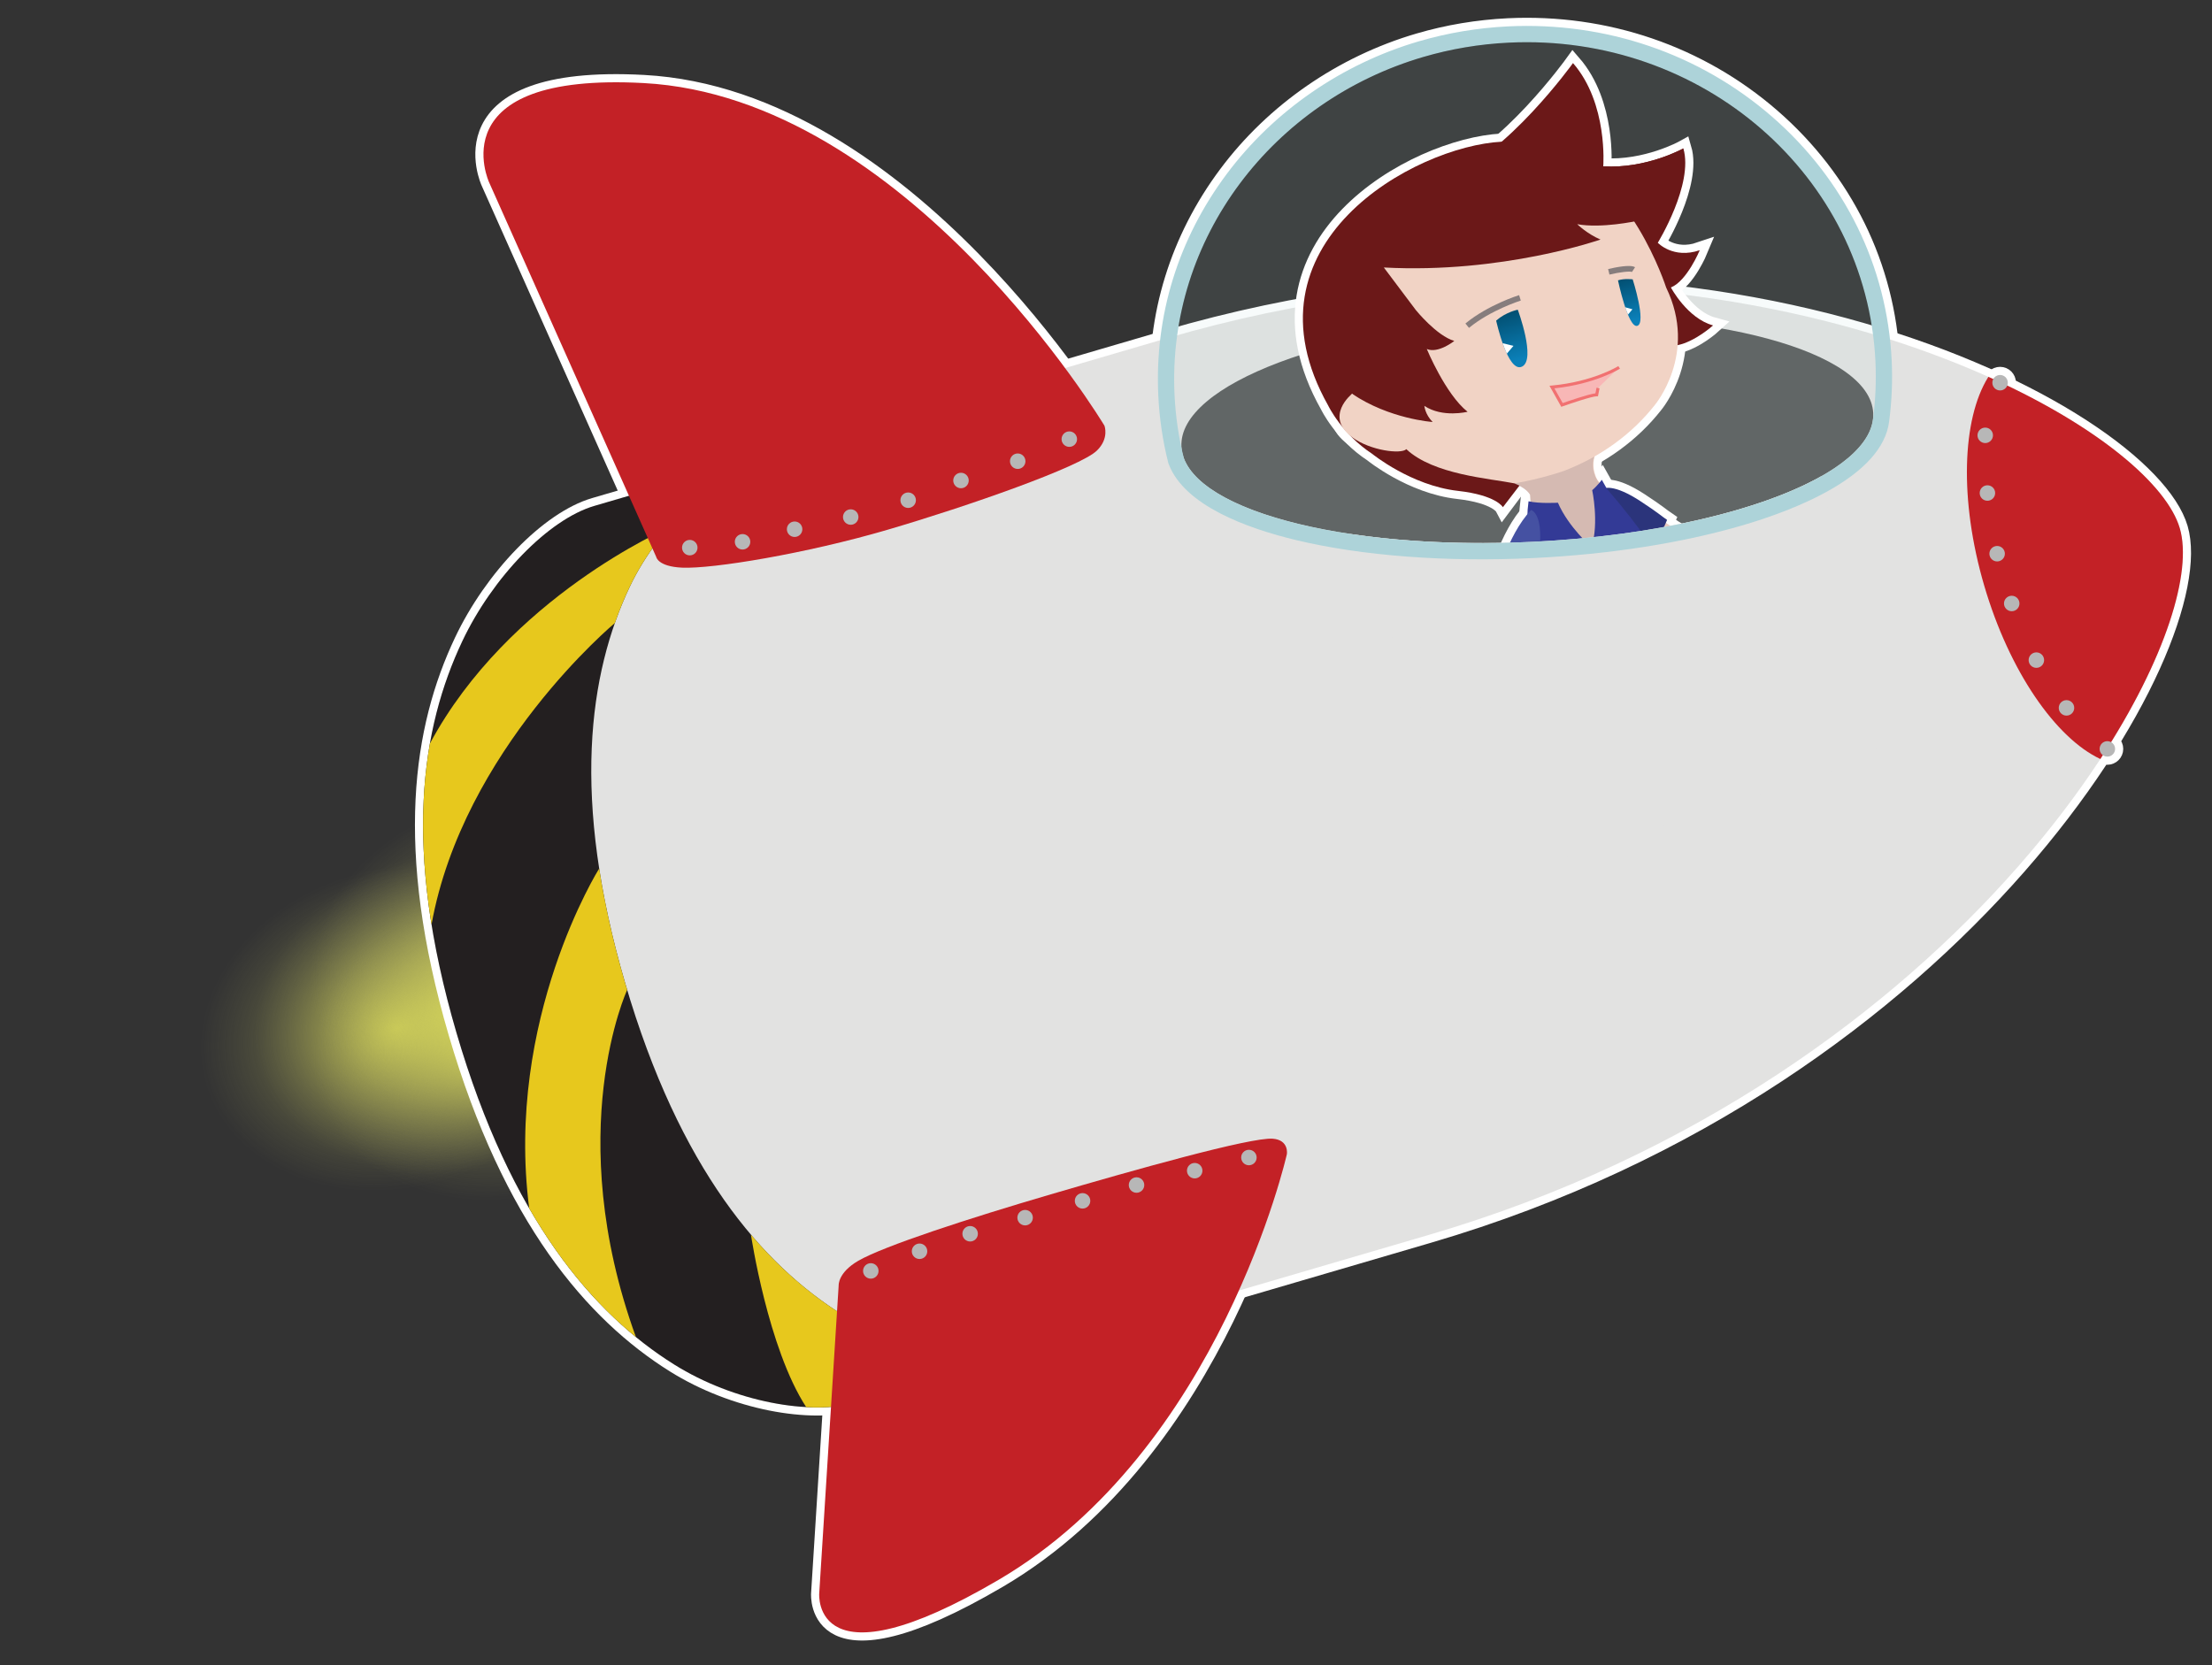 <?xml version="1.0" encoding="utf-8"?>
<!-- Generator: Adobe Illustrator 16.0.4, SVG Export Plug-In . SVG Version: 6.00 Build 0)  -->
<!DOCTYPE svg PUBLIC "-//W3C//DTD SVG 1.1//EN" "http://www.w3.org/Graphics/SVG/1.1/DTD/svg11.dtd">
<svg version="1.1" id="Layer_1" xmlns="http://www.w3.org/2000/svg" xmlns:xlink="http://www.w3.org/1999/xlink" x="0px" y="0px"
	 width="425px" height="320px" viewBox="0 0 425 320" enable-background="new 0 0 425 320" xml:space="preserve">
<rect x="0" y="0" width="425" height="320" fill="#333333" stroke="none"/>
<radialGradient id="SVGID_1_" cx="527.139" cy="141.082" r="66.876" gradientTransform="matrix(0.96 -0.281 0.225 0.768 -451.064 234.237)" gradientUnits="userSpaceOnUse">
	<stop  offset="0" style="stop-color:#FFFF5C;stop-opacity:0.7"/>
	<stop  offset="0.167" style="stop-color:#D7D75C;stop-opacity:0.496"/>
	<stop  offset="0.337" style="stop-color:#B6B65C;stop-opacity:0.288"/>
	<stop  offset="0.478" style="stop-color:#A1A15C;stop-opacity:0.115"/>
	<stop  offset="0.573" style="stop-color:#9A9A5C;stop-opacity:0"/>
</radialGradient>
<path fill="url(#SVGID_1_)" d="M155.701,174.122c9.513,32.475-13.732,67.869-51.92,79.054
	c-38.187,11.186-76.854-6.072-86.368-38.548c-9.512-32.475,13.734-67.868,51.921-79.053
	C107.521,124.389,146.188,141.647,155.701,174.122z"/>
<radialGradient id="SVGID_2_" cx="516.197" cy="141.082" r="66.876" gradientTransform="matrix(0.96 -0.281 0.225 0.768 -451.064 234.237)" gradientUnits="userSpaceOnUse">
	<stop  offset="0" style="stop-color:#FFFF5C;stop-opacity:0.7"/>
	<stop  offset="0.167" style="stop-color:#D7D75C;stop-opacity:0.496"/>
	<stop  offset="0.337" style="stop-color:#B6B65C;stop-opacity:0.288"/>
	<stop  offset="0.478" style="stop-color:#A1A15C;stop-opacity:0.115"/>
	<stop  offset="0.573" style="stop-color:#9A9A5C;stop-opacity:0"/>
</radialGradient>
<path fill="url(#SVGID_2_)" d="M145.2,177.198c9.513,32.474-13.732,67.868-51.92,79.053c-38.187,11.187-76.854-6.072-86.367-38.547
	c-9.513-32.476,13.734-67.868,51.92-79.054C97.021,127.465,135.688,144.723,145.2,177.198z"/>
<radialGradient id="SVGID_3_" cx="540.425" cy="134.048" r="66.876" gradientTransform="matrix(0.96 -0.281 0.225 0.768 -451.459 232.887)" gradientUnits="userSpaceOnUse">
	<stop  offset="0" style="stop-color:#FFFF5C;stop-opacity:0.7"/>
	<stop  offset="0.167" style="stop-color:#D7D75C;stop-opacity:0.496"/>
	<stop  offset="0.337" style="stop-color:#B6B65C;stop-opacity:0.288"/>
	<stop  offset="0.478" style="stop-color:#A1A15C;stop-opacity:0.115"/>
	<stop  offset="0.573" style="stop-color:#9A9A5C;stop-opacity:0"/>
</radialGradient>
<path fill="url(#SVGID_3_)" d="M166.474,163.637c9.513,32.476-13.732,67.869-51.92,79.055
	c-38.187,11.186-76.854-6.073-86.366-38.549c-9.513-32.475,13.732-67.868,51.919-79.054
	C118.294,113.904,156.962,131.162,166.474,163.637z"/>
<radialGradient id="SVGID_4_" cx="536.517" cy="148.898" r="66.877" gradientTransform="matrix(0.96 -0.281 0.225 0.768 -450.624 235.738)" gradientUnits="userSpaceOnUse">
	<stop  offset="0" style="stop-color:#FFFF5C;stop-opacity:0.7"/>
	<stop  offset="0.167" style="stop-color:#D7D75C;stop-opacity:0.496"/>
	<stop  offset="0.337" style="stop-color:#B6B65C;stop-opacity:0.288"/>
	<stop  offset="0.478" style="stop-color:#A1A15C;stop-opacity:0.115"/>
	<stop  offset="0.573" style="stop-color:#9A9A5C;stop-opacity:0"/>
</radialGradient>
<path fill="url(#SVGID_4_)" d="M166.898,178.985c9.512,32.476-13.732,67.869-51.92,79.055
	c-38.187,11.186-76.854-6.073-86.368-38.549c-9.512-32.474,13.734-67.867,51.921-79.053
	C118.719,129.253,157.386,146.512,166.898,178.985z"/>
<path fill="none" stroke="#FFFFFF" stroke-width="3.126" stroke-miterlimit="10" d="M272.606,7.94L272.606,7.94
	c-14.754,4.322-27.859,13.371-36.902,25.479c-9.348,12.517-13.896,27.263-13.153,42.646c0.208,4.309,0.842,8.603,1.884,12.76
	l0.047,0.188l0.072,0.184l0.027,0.069c3.058,7.872,14.946,12.229,24.381,14.499c12.681,3.051,28.906,4.281,45.686,3.467
	c14.65-0.71,28.537-2.885,40.16-6.289c9.973-2.921,26.884-9.401,28.162-19.992c0.508-3.874,0.672-7.804,0.485-11.678
	c-0.87-18.083-9.034-34.722-22.988-46.851c-13.915-12.096-31.93-18.259-50.722-17.353C283.911,5.354,278.146,6.318,272.606,7.94
	L272.606,7.94z"/>
<path fill="none" stroke="#FFFFFF" stroke-width="3.126" stroke-miterlimit="10" d="M87.714,198.491
	c-10.438-35.634-6.764-58.634,1.117-75.293c5.778-12.214,16.518-23.395,25.366-25.986c7.552-2.212,20.922-6.128,109.857-32.179
	c102.996-30.169,188.188,14.04,194.761,36.474c6.57,22.434-41.307,105.622-144.302,135.791
	c-88.936,26.051-102.307,29.967-109.857,32.179c-8.849,2.592-23.652-0.103-35.107-7.269
	C113.925,252.434,98.151,234.125,87.714,198.491z"/>
<circle fill="none" stroke="#FFFFFF" stroke-width="3.126" stroke-miterlimit="10" cx="384.283" cy="73.541" r="1.487"/>
<circle fill="none" stroke="#FFFFFF" stroke-width="3.126" stroke-miterlimit="10" cx="404.894" cy="143.905" r="1.487"/>
<path fill="none" stroke="#FFFFFF" stroke-width="3.126" stroke-miterlimit="10" d="M126.086,107.021c0,0,0.292,1.838,4.953,2.056
	c5.843,0.272,23.86-2.704,39.409-7.259c15.55-4.555,37.119-12.111,40.314-15.245c2.398-2.35,1.438-4.776,1.438-4.776
	S174.37,18.683,123.655,15.96c-39.543-2.125-29.67,19.105-29.67,19.105L126.086,107.021z"/>
<path fill="none" stroke="#FFFFFF" stroke-width="3.126" stroke-miterlimit="10" d="M161.136,247.004c0,0-0.171-2.447,3.758-4.729
	c4.925-2.86,21.451-8.221,37-12.776c15.55-4.554,38.444-11.025,42.656-10.69c3.159,0.254,2.701,2.972,2.701,2.972
	s-12.771,56.767-55.366,81.781c-35.903,21.083-34.487,2.658-34.487,2.658L161.136,247.004z"/>
<path fill="#E2E2E1" d="M87.714,198.491c-10.438-35.634-6.764-58.634,1.117-75.293c5.778-12.214,16.518-23.395,25.366-25.986
	c7.552-2.212,20.922-6.128,109.857-32.179c102.996-30.169,188.188,14.04,194.761,36.474c6.57,22.434-41.307,105.622-144.302,135.791
	c-88.936,26.051-102.307,29.967-109.857,32.179c-8.849,2.592-23.652-0.103-35.107-7.269
	C113.925,252.434,98.151,234.125,87.714,198.491z"/>
<path fill="#231F20" d="M147.547,87.443c-20.856,6.109-29.169,8.544-33.35,9.769c-8.849,2.592-19.588,13.772-25.366,25.986
	c-7.881,16.659-11.555,39.659-1.117,75.293s26.211,53.942,41.835,63.717c11.455,7.166,26.259,9.86,35.107,7.269
	c4.181-1.225,12.492-3.659,33.35-9.769c-8.848,2.591-24.577,0.169-36.034-6.998c-15.623-9.774-31.396-28.082-41.834-63.717
	c-10.438-35.633-7.035-59.56,0.847-76.218C126.763,100.562,138.7,90.034,147.547,87.443z"/>
<path fill="#E7C81D" d="M144.284,237.25c0,0,3.237,21.82,10.614,33.133l0,0c3.646,0.196,6.992-0.097,9.758-0.906
	c1.263-0.371,2.907-0.853,5.16-1.513c-5.787-4.949-8.767-15.842-8.767-15.842l0,0C155.377,248.45,149.703,243.633,144.284,237.25
	L144.284,237.25z"/>
<path fill="#E7C81D" d="M122.181,256.923c-7.166-5.849-14.18-13.807-20.504-24.739l0,0c-4.688-36.407,13.446-65.292,13.446-65.292
	l0,0c1.055,6.82,2.692,14.172,5.015,22.102c0.12,0.409,0.242,0.815,0.363,1.221l0,0
	C120.501,190.214,107.877,217.491,122.181,256.923z"/>
<path fill="#E7C81D" d="M128.374,101.472c0,0-30.666,13.254-45.777,41.41l0,0c-1.703,9.707-1.888,21.107,0.316,34.759l0,0
	c6.075-33.651,35.219-57.922,35.219-57.922l0,0c0.859-2.446,1.817-4.759,2.853-6.943
	C122.888,108.749,125.463,104.907,128.374,101.472L128.374,101.472z"/>
<path fill="#C32126" d="M382.021,72.401c21.045,9.418,34.352,20.766,36.795,29.105c2.441,8.338-2.636,25.062-15.268,44.342l0,0
	c-8.545-4.006-17.474-16.79-22.318-33.332c-4.826-16.474-4.233-31.995,0.744-40.008L382.021,72.401z"/>
<circle fill="#B7B7B7" cx="384.283" cy="73.541" r="1.487"/>
<circle fill="#B7B7B7" cx="404.894" cy="143.905" r="1.487"/>
<circle fill="#B7B7B7" cx="381.43" cy="83.652" r="1.487"/>
<circle fill="#B7B7B7" cx="397.043" cy="136.022" r="1.487"/>
<circle fill="#B7B7B7" cx="391.256" cy="126.844" r="1.487"/>
<circle fill="#B7B7B7" cx="386.52" cy="115.964" r="1.487"/>
<circle fill="#B7B7B7" cx="383.717" cy="106.397" r="1.487"/>
<circle fill="#B7B7B7" cx="381.852" cy="94.737" r="1.487"/>
<path fill="#595A5A" d="M359.908,79.369c0.578,11.884-28.712,22.962-65.412,24.741c-36.707,1.781-66.928-6.408-67.504-18.295
	c-0.576-11.885,28.711-22.965,65.418-24.744C329.11,59.293,359.333,67.483,359.908,79.369z"/>
<g>
	<path opacity="0.1" fill="#ADD4DA" d="M359.866,80.562c-1.354,11.425-29.9,21.828-65.37,23.548
		c-34.264,1.663-62.878-5.362-67.002-15.974l-0.026-0.071c-0.981-3.913-1.592-7.975-1.794-12.149
		c-1.719-35.608,27.035-65.93,64.221-67.722c37.185-1.793,68.724,25.62,70.438,61.229C360.514,73.205,360.345,76.927,359.866,80.562
		L359.866,80.562z"/>
</g>
<path fill="none" stroke="#FFFFFF" stroke-width="3.126" stroke-miterlimit="10" d="M342.261,117.884
	c0.951-0.552,1.657-1.484,1.924-2.964c0.413-2.298-0.152-5.323-2.229-6.909c-0.21-0.161-0.49-0.338-0.826-0.533l-0.008-0.005
	c-3.006-1.289-6.456-1.394-6.456-1.394c-3.463-0.104-8.216-0.898-15.846-6.51c0,0-6.004-5.371-10.507-5.504
	c0,0,9.08,19.992,27.402,21.785c0,0,1.06,0.071,1.808-0.016"/>
<path fill="none" stroke="#FFFFFF" stroke-width="3.126" stroke-miterlimit="10" d="M308.162,93.867c0,0,1.761-0.989,6.953,2.393
	c3.5,2.284,4.163,2.953,5.188,3.643c0,0-2.84,6.298-2.503,8.206C317.8,108.108,309.043,100.301,308.162,93.867z"/>
<path fill="none" stroke="#FFFFFF" stroke-width="3.126" stroke-miterlimit="10" d="M307.766,92.198c0,0-0.874,1.175-1.852,1.993
	c0,0,1.339,6.151-0.107,10.961c0,0-4.421-3.804-6.481-8.554c0,0-3.512,0.217-5.639-0.275l-0.173,1.611
	c0,0-1.094,23.296-0.135,30.376l2.099,8.309l1.694,13.78c0,0,7.012,0.398,17.798-2.762l-0.689-13.849l5.844,12.341
	c0,0,9.244-2.707,14.279-6.08l-5.833-12.677l-3.005-7.597c0,0-3.703-10.74-16.83-25.854L307.766,92.198z"/>
<path fill="none" stroke="#FFFFFF" stroke-width="3.126" stroke-miterlimit="10" d="M326.154,120.212c0,0-6.657,3.846-14.514,6.146
	c-7.855,2.301-18.011,2.298-18.011,2.298s-0.64,0.592,0.328,3.897c0.969,3.305,1.426,3.643,1.426,3.643s10.153,0.005,18.01-2.296
	c7.855-2.302,15.596-6.708,15.596-6.708s0.432-1.101-0.935-4.098C326.688,120.1,326.154,120.212,326.154,120.212z"/>
<path fill="none" stroke="#FFFFFF" stroke-width="3.126" stroke-miterlimit="10" d="M294.206,98.099
	c0,0-12.408,15.963-5.593,33.062c5.587,14.024,10.874,7.08,10.066,2.342c0,0,0.087-1.387,0.968-1.321
	c0.876,0.065,3.777-0.293,0.416-3.706c-3.362-3.412-5.904-4.888-5.057-19.345"/>
<path fill="none" stroke="#FFFFFF" stroke-width="3.126" stroke-miterlimit="10" d="M295.272,114.596c0,0-4.574-2.675-7.824-2.728
	c0,0,1.969-8.801,6.727-13.875c0,0,2.3,0.524,1.639,7.41C295.155,112.288,295.272,114.596,295.272,114.596z"/>
<path fill="none" stroke="#FFFFFF" stroke-width="3.126" stroke-miterlimit="10" d="M342.261,117.884
	c-0.337,0.215-0.941,0.441-0.941,0.441s-3.361,0.874-3.797-2.49c-0.434-3.362,3.551-5.82,3.872-5.953
	c0.318-0.13,0.334-0.334,0.334-0.334"/>
<path fill="none" stroke="#FFFFFF" stroke-width="3.126" stroke-miterlimit="10" d="M322.334,66.326
	c3.423-0.72,6.802-3.796,6.802-3.796c-4.963-1.365-8.101-7.293-8.101-7.293c3.098-1.24,5.542-7.158,5.542-7.158
	c-5.104,1.737-8.059-1.433-8.059-1.433s6.922-11.264,4.912-18.126c0,0-7.133,3.964-15.392,3.438"/>
<path fill="none" stroke="#FFFFFF" stroke-width="3.126" stroke-miterlimit="10" d="M314.353,42.483c0,0-6.65,1.447-11.316,0.597
	c0,0,1.896,1.865,4.475,2.952c0,0-18.877,6.597-41.633,5.367l6.148,8.178c0,0,3.982,4.941,7.393,5.938c0,0-3.114,2.485-5.284,1.548
	c0,0,3.578,8.681,7.833,12.061c0,0-4.797,1.205-8.301-1.132c0,0,0.128,1.634,1.589,3.098c0,0-8.302-0.563-15.479-5.425
	c0,0-1.714,2.037,1.478,6.479c3.19,4.442,8.952,4.176,8.952,4.176c5.246,4.896,14.935,6.626,19.764,7.578
	c0,0,0.823,0.203,1.201,0.337l-2.418,3.229c0,0-1.222-2.305-8.634-3.14c-8.982-1.012-16.467-7.106-16.467-7.106
	c-5.886-3.859-8.471-9.297-8.471-9.297c-17.497-31.053,16.615-49.83,33.341-50.694"/>
<path fill="none" stroke="#FFFFFF" stroke-width="3.126" stroke-miterlimit="10" d="M259.776,75.665c0,0-5.467,4.368,0.073,8.397
	c3.471,2.525,9.287,3.253,10.356,2.257"/>
<path fill="none" stroke="#FFFFFF" stroke-width="3.126" stroke-miterlimit="10" d="M308.039,31.959L308.039,31.959
	c0,0,0.961-12.055-5.812-19.838c0,0-12.788,17.795-24.28,21.83"/>
<path id="_x3C_Path_x3E__3_" fill="none" stroke="#FFFFFF" stroke-width="3.126" stroke-linejoin="round" stroke-miterlimit="10" d="
	M307.783,85.096c0,0-2.593,2.759-1.23,6.314c0,0,0.08,0.521,0.753,1.294c16.632,20.143,29.65,39.327,8.174,45.617
	c-27.912,8.177-21.141-12.284-21.333-41.001c-0.01-1.447-0.102-2.246-0.102-2.246c-1.939-3.709-11.382-3.265-11.382-3.265
	L307.783,85.096z"/>
<path id="_x3C_Path_x3E__2_" fill="none" stroke="#FFFFFF" stroke-width="3.126" stroke-miterlimit="10" d="M283.103,93.311
	L283.103,93.311c-14.312-0.696-26.648-8.86-30.358-21.529c-4.892-16.7,7.061-34.9,26.696-40.651
	c6.352-1.861,12.729-2.191,18.616-1.221l0.521,0.104c14.482,3.182,21.546,25.24,21.546,25.24c6.173,12.71-2.205,22.605-2.205,22.605
	l0,0c-4.262,5.423-10.273,9.907-17.507,12.653c0,0-9.606,3.403-17.082,2.813L283.103,93.311z"/>
<path id="bottom_hair_2_" fill="#6B1818" d="M322.334,66.326c3.423-0.72,6.802-3.796,6.802-3.796
	c-4.963-1.365-8.101-7.293-8.101-7.293c3.098-1.24,5.542-7.158,5.542-7.158c-5.104,1.737-8.059-1.433-8.059-1.433
	s6.922-11.264,4.912-18.126c0,0-7.133,3.964-15.392,3.438"/>
<path id="base_5_" fill="#F1D3C5" d="M307.783,85.096c0,0-2.593,2.759-1.23,6.314c0,0,0.08,0.521,0.753,1.294
	c16.632,20.143,29.65,39.327,8.174,45.617c-27.912,8.177-21.141-12.284-21.333-41.001c-0.01-1.447-0.102-2.246-0.102-2.246
	c-1.939-3.709-11.382-3.265-11.382-3.265L307.783,85.096z"/>
<path id="neck_2_" fill="#D5BAB2" d="M286.665,91.868c0,0,5.85,0.669,7.322,3.229l0.1,1.916c0,0,9.525,11.02,13.518,9.812
	c1.947-0.589-1.168-11.771-0.117-13.738c0,0-3.355-3.416,0.183-7.931c0,0-3.204,2.358-7.778,3.902
	C299.892,89.059,295.277,91.052,286.665,91.868"/>
<path id="base_2_" fill="#F1D3C5" d="M283.103,93.311L283.103,93.311c-14.312-0.696-26.648-8.86-30.358-21.529
	c-4.892-16.7,7.061-34.9,26.696-40.651c6.352-1.861,12.729-2.191,18.616-1.221l0.521,0.104c14.482,3.182,21.546,25.24,21.546,25.24
	c6.173,12.71-2.205,22.605-2.205,22.605h0.002c-4.264,5.423-10.275,9.907-17.509,12.653c0,0-9.606,3.403-17.082,2.813
	L283.103,93.311z"/>
<g>
	<path fill="#867D7D" d="M282.245,63.004c4.146-3.42,9.894-5.234,9.951-5.253l-0.324-1.039c-0.243,0.076-6.011,1.897-10.318,5.452
		L282.245,63.004z"/>
</g>
<g>
	<path fill="#867D7D" d="M313.557,52.263l0.593-0.913c-0.903-0.588-3.922,0.051-5.177,0.354l0.255,1.06
		C311.174,52.293,313.197,52.062,313.557,52.263z"/>
</g>
<g>
	
		<linearGradient id="SVGID_5_" gradientUnits="userSpaceOnUse" x1="-341.279" y1="78.874" x2="-341.279" y2="69.441" gradientTransform="matrix(-0.96 0.281 0.281 0.96 -34.915 82.792)">
		<stop  offset="0.139" style="stop-color:#0B80B9"/>
		<stop  offset="1" style="stop-color:#025073"/>
	</linearGradient>
	<path fill="url(#SVGID_5_)" d="M313.694,53.679c0,0-1.582-0.207-2.824,0.192c0,0,1.949,9.257,3.708,8.741
		C316.384,62.084,313.694,53.679,313.694,53.679z"/>
</g>
<g>
	<path fill="#F8B7B6" d="M311.095,70.593c0,0-4.768,3.027-12.916,3.782l1.931,3.437c0,0,5.477-1.951,6.67-1.953l0.258-1.304"/>
	<path fill="#F17171" d="M307.021,76.15l-0.24,0.001c-0.938,0.003-5.063,1.399-6.572,1.937l-0.234,0.083l-2.272-4.046l0.45-0.041
		c7.975-0.741,12.738-3.71,12.784-3.738l0.315,0.494c-0.048,0.03-4.741,2.962-12.598,3.784l1.59,2.83
		c1.008-0.354,4.902-1.702,6.29-1.871l0.216-1.085l0.573,0.114L307.021,76.15z"/>
</g>
<linearGradient id="SVGID_6_" gradientUnits="userSpaceOnUse" x1="-317.617" y1="80.185" x2="-317.617" y2="69.424" gradientTransform="matrix(-0.96 0.281 0.281 0.96 -34.915 82.792)">
	<stop  offset="0.139" style="stop-color:#0B80B9"/>
	<stop  offset="1" style="stop-color:#025073"/>
</linearGradient>
<path fill="url(#SVGID_6_)" d="M287.463,61.601c1.9-1.656,4.155-2.091,4.155-2.091s3.566,9.586,0.82,10.933
	C289.688,71.79,287.463,61.601,287.463,61.601z"/>
<path fill="#FFFFFF" d="M288.708,65.948c0,0,0.475,1.342,0.813,2.011l1.261-1.494L288.708,65.948z"/>
<path fill="#FFFFFF" d="M312.265,59.048c0,0,0.248,0.795,0.526,1.415l0.855-1.034L312.265,59.048z"/>
<path fill="#6B1818" d="M314.353,42.483c0,0-6.65,1.447-11.316,0.597c0,0,1.896,1.865,4.475,2.952c0,0-18.877,6.597-41.633,5.367
	l6.148,8.178c0,0,3.982,4.941,7.393,5.938c0,0-3.114,2.485-5.284,1.548c0,0,3.578,8.681,7.833,12.061c0,0-4.797,1.205-8.301-1.132
	c0,0,0.128,1.634,1.589,3.098c0,0-8.302-0.563-15.479-5.425c0,0-1.714,2.037,1.478,6.479c3.19,4.442,8.952,4.176,8.952,4.176
	c5.246,4.896,15.93,5.606,20.758,6.559c0,0,0.443,0.18,0.978,0.427l-3.188,4.159c0,0-1.222-2.305-8.634-3.14
	c-8.982-1.012-16.467-7.106-16.467-7.106c-5.886-3.859-8.471-9.297-8.471-9.297c-17.497-31.053,16.615-49.83,33.341-50.694"/>
<path fill="#F1D3C5" d="M259.776,75.665c0,0-5.467,4.368,0.073,8.397c3.471,2.525,9.287,3.253,10.356,2.257"/>
<path fill="#6B1818" d="M313.372,42.282c5.327-0.664,10.059-13.762,10.059-13.762s-7.133,3.964-15.392,3.438l0,0
	c0,0,0.961-12.055-5.812-19.838c0,0-12.788,17.795-24.28,21.83"/>
<path id="right_arm_12_" fill="#E9CBC0" d="M342.261,117.884c0.951-0.552,1.657-1.484,1.924-2.964
	c0.413-2.298-0.152-5.323-2.229-6.909c-0.21-0.161-0.49-0.338-0.826-0.533l-0.008-0.005c-3.006-1.289-6.456-1.394-6.456-1.394
	c-3.463-0.104-8.216-0.898-15.846-6.51c0,0-6.004-5.371-10.507-5.504c0,0,9.08,19.992,27.402,21.785c0,0,1.06,0.071,1.808-0.016"/>
<path id="right_shoulder_12_" fill="#2B347B" d="M308.162,93.867c0,0,1.761-0.989,6.953,2.393c3.5,2.284,4.163,2.953,5.188,3.643
	c0,0-2.84,6.298-2.503,8.206C317.8,108.108,309.043,100.301,308.162,93.867z"/>
<path id="tunic_1_" fill="#333A96" d="M307.766,92.198c0,0-0.874,1.175-1.852,1.993c0,0,1.339,6.151-0.107,10.961
	c0,0-4.421-3.804-6.481-8.554c0,0-3.512,0.217-5.639-0.275l-0.173,1.611c0,0-1.094,23.296-0.135,30.376l2.099,8.309l1.694,13.78
	c0,0,7.34,0.305,18.125-2.855l-1.017-13.755l5.844,12.341c0,0,9.244-2.707,14.279-6.08l-5.833-12.677l-3.005-7.597
	c0,0-3.703-10.74-16.83-25.854L307.766,92.198z"/>
<path id="belt_4_" fill="#753326" d="M326.154,120.212c0,0-6.657,3.846-14.514,6.146c-7.855,2.301-18.011,2.298-18.011,2.298
	s-0.64,0.592,0.328,3.897c0.969,3.305,1.426,3.643,1.426,3.643s10.153,0.005,18.01-2.296c7.855-2.302,15.596-6.708,15.596-6.708
	s0.432-1.101-0.935-4.098C326.688,120.1,326.154,120.212,326.154,120.212z"/>
<path fill="#E9B735" d="M321.122,131.805c0.24,0.817-0.228,1.673-1.043,1.912l-9.681,2.836c-0.816,0.239-1.673-0.229-1.912-1.046
	l-2.399-8.192c-0.239-0.817,0.229-1.674,1.047-1.913l9.679-2.835c0.815-0.239,1.671,0.229,1.91,1.047L321.122,131.805z"/>
<path fill="#80382F" d="M318.401,131.287c0.079,0.272,0.029,0.49-0.264,0.576l-7.272,2.13c-0.294,0.086-0.423-0.08-0.503-0.351
	l-1.733-5.919c-0.079-0.271-0.017-0.332,0.277-0.419l7.271-2.13c0.294-0.086,0.409-0.077,0.489,0.195L318.401,131.287z"/>
<circle fill="#561D15" cx="315.382" cy="128.958" r="1.025"/>
<path fill="#F7D032" d="M314.593,129.188c0.148,0.508,0.679,0.798,1.185,0.649l1.675-0.49c0.505-0.148,0.796-0.679,0.647-1.186
	c-0.147-0.505-0.68-0.796-1.186-0.648l-1.674,0.49C314.734,128.152,314.444,128.684,314.593,129.188
	C314.593,129.188,314.444,128.684,314.593,129.188z"/>
<path id="left_arm_13_" fill="#F1D3C5" d="M294.206,98.099c0,0-12.408,15.963-5.593,33.062c5.587,14.024,10.874,7.08,10.066,2.342
	c0,0,0.087-1.387,0.968-1.321c0.876,0.065,3.777-0.293,0.416-3.706c-3.362-3.412-5.904-4.888-5.057-19.345"/>
<path id="left_shoulder_11_" fill="#4551A2" d="M295.272,114.596c0,0-4.574-2.675-7.824-2.728c0,0,1.969-8.801,6.727-13.875
	c0,0,2.3,0.524,1.639,7.41C295.155,112.288,295.272,114.596,295.272,114.596z"/>
<path id="fingers" fill="#E9CBC0" d="M342.261,117.884c-0.337,0.215-0.941,0.441-0.941,0.441s-3.361,0.874-3.797-2.49
	c-0.434-3.362,3.551-5.82,3.872-5.953c0.318-0.13,0.334-0.334,0.334-0.334"/>
<path id="thumb" fill="#E9CBC0" d="M337.706,107.667c0,0,0.031,0.486,0.257,0.725c0.222,0.238,4.96,1.414,4.45,4.428
	c-0.463,2.755-5.577,1.16-6.438,0.767"/>
<path fill="#E2E2E1" d="M259.356,102.589c10.26,1.55,22.303,2.145,35.14,1.521c23.421-1.135,43.822-6.058,55.371-12.559
	l-0.001-0.003l10.858,53.894l-74.333,23.867l-27.033-66.72L259.356,102.589z"/>
<path fill="#ADD3D9" d="M273.483,10.941c5.221-1.529,10.718-2.473,16.411-2.747c37.185-1.793,68.724,25.62,70.438,61.229
	c0.181,3.782,0.012,7.504-0.467,11.14c-0.787,6.639-10.76,12.937-25.938,17.382c-10.938,3.204-24.577,5.446-39.433,6.166
	c-34.264,1.663-62.878-5.362-67.002-15.974l-0.026-0.071c-0.981-3.913-1.592-7.975-1.794-12.149
	C224.218,45.761,244.618,19.397,273.483,10.941 M272.606,7.94L272.606,7.94c-14.754,4.322-27.859,13.371-36.902,25.479
	c-9.348,12.517-13.896,27.263-13.153,42.646c0.208,4.309,0.842,8.603,1.884,12.76l0.047,0.188l0.072,0.184l0.027,0.069
	c3.058,7.872,14.946,12.229,24.381,14.499c12.681,3.051,28.906,4.281,45.686,3.467c14.65-0.71,28.537-2.885,40.16-6.289
	c9.973-2.921,26.884-9.401,28.162-19.992c0.508-3.874,0.672-7.804,0.485-11.678c-0.87-18.083-9.034-34.722-22.988-46.851
	c-13.915-12.096-31.93-18.259-50.722-17.353C283.911,5.354,278.146,6.318,272.606,7.94L272.606,7.94z"/>
<path fill="#C32126" d="M126.086,107.021c0,0,0.292,1.838,4.953,2.056c5.843,0.272,23.86-2.704,39.409-7.259
	c15.55-4.555,37.119-12.111,40.314-15.245c2.398-2.35,1.438-4.776,1.438-4.776S174.37,18.683,123.655,15.96
	c-39.543-2.125-29.67,19.105-29.67,19.105L126.086,107.021z"/>
<path fill="#C32126" d="M161.136,247.004c0,0-0.171-2.447,3.758-4.729c4.925-2.86,21.451-8.221,37-12.776
	c15.55-4.554,38.444-11.025,42.656-10.69c3.159,0.254,2.701,2.972,2.701,2.972s-12.771,56.767-55.366,81.781
	c-35.903,21.083-34.487,2.658-34.487,2.658L161.136,247.004z"/>
<circle fill="#B7B7B7" cx="167.311" cy="244.215" r="1.487"/>
<circle fill="#B7B7B7" cx="176.675" cy="240.439" r="1.487"/>
<circle fill="#B7B7B7" cx="186.398" cy="237.075" r="1.487"/>
<circle fill="#B7B7B7" cx="196.959" cy="233.981" r="1.487"/>
<circle fill="#B7B7B7" cx="207.996" cy="230.749" r="1.487"/>
<circle fill="#B7B7B7" cx="218.365" cy="227.711" r="1.487"/>
<circle fill="#B7B7B7" cx="229.542" cy="224.954" r="1.486"/>
<circle fill="#B7B7B7" cx="239.958" cy="222.425" r="1.487"/>
<circle fill="#B7B7B7" cx="132.529" cy="105.231" r="1.487"/>
<circle fill="#B7B7B7" cx="142.671" cy="104.109" r="1.487"/>
<circle fill="#B7B7B7" cx="152.672" cy="101.694" r="1.487"/>
<circle fill="#B7B7B7" cx="163.452" cy="99.352" r="1.486"/>
<circle fill="#B7B7B7" cx="174.489" cy="96.118" r="1.487"/>
<circle fill="#B7B7B7" cx="184.639" cy="92.331" r="1.487"/>
<circle fill="#B7B7B7" cx="195.537" cy="88.624" r="1.487"/>
<circle fill="#B7B7B7" cx="205.451" cy="84.382" r="1.487"/>
</svg>
